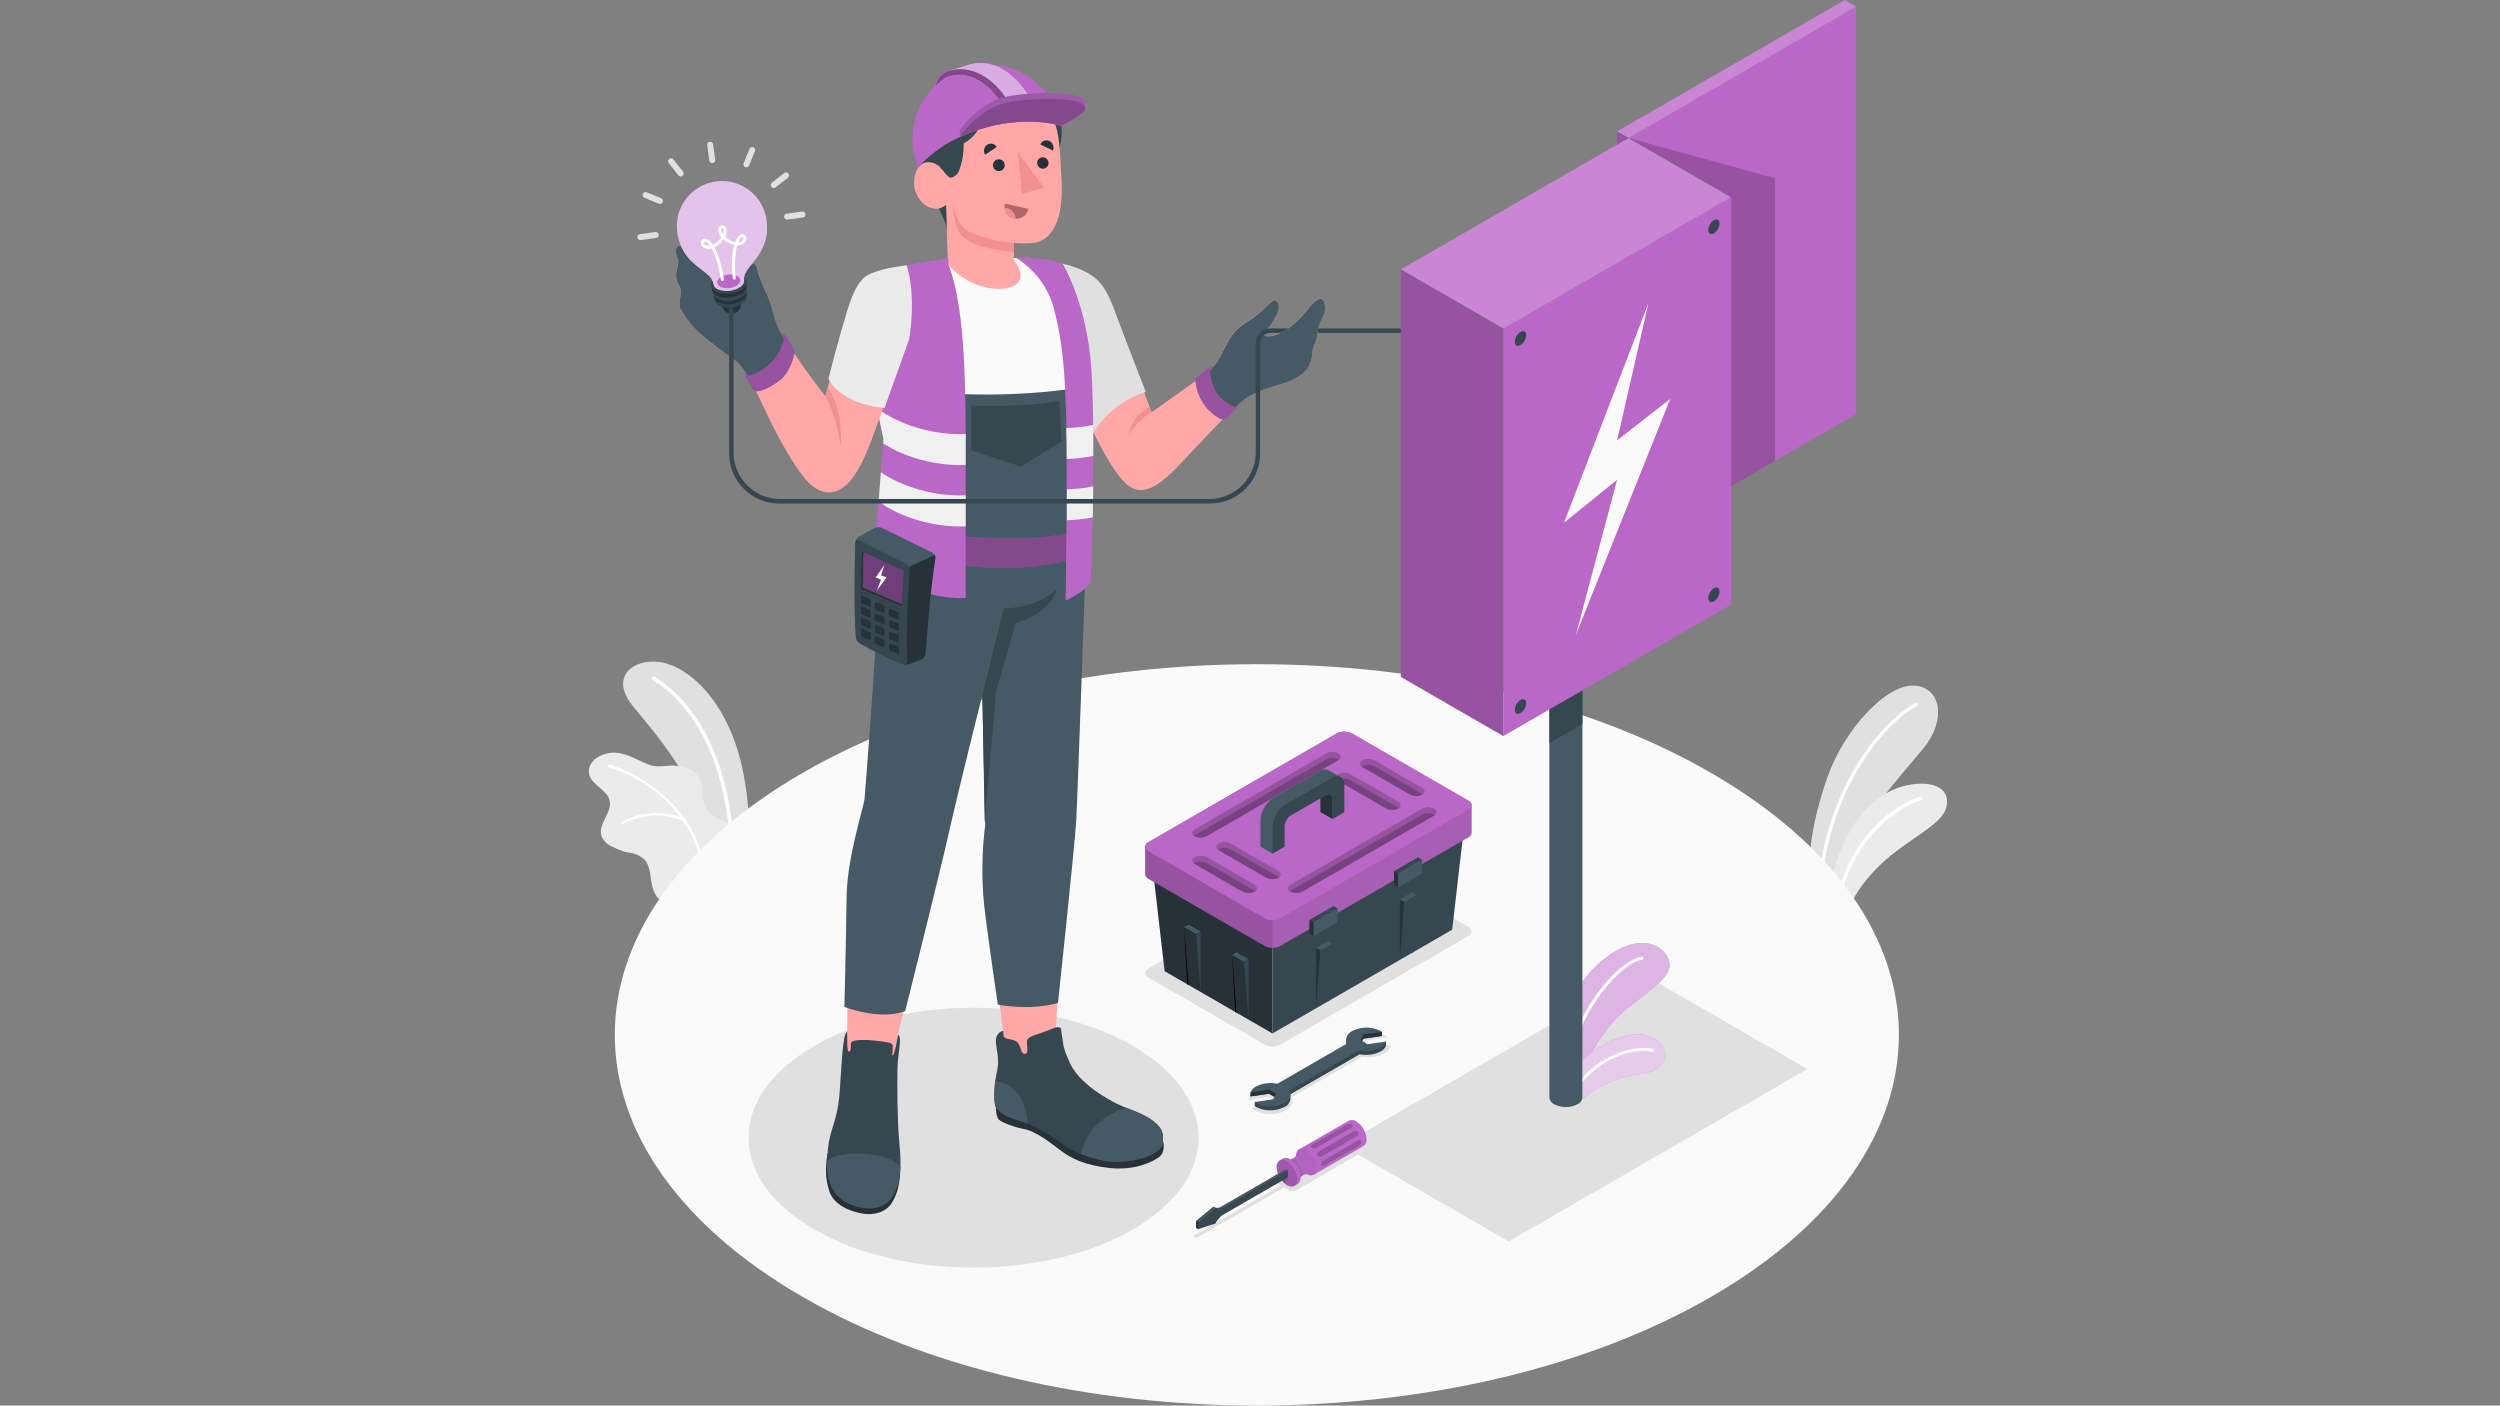 <?xml version="1.0" encoding="utf-8"?>
<!-- Generator: Adobe Illustrator 23.1.0, SVG Export Plug-In . SVG Version: 6.00 Build 0)  -->
<svg version="1.1" id="Layer_1" xmlns="http://www.w3.org/2000/svg" xmlns:xlink="http://www.w3.org/1999/xlink" x="0px" y="0px"
	 viewBox="0 0 1366 768" style="enable-background:new 0 0 1366 768;" xml:space="preserve">
<rect x="0" y="0" width="1366" height="768" fill="#808080" stroke="none"/>
<style type="text/css">
	.st0{fill:#E0E0E0;}
	.st1{fill:#FFFFFF;}
	.st2{fill:#EBEBEB;}
	.st3{fill:#FAFAFA;}
	.st4{fill:#263238;}
	.st5{fill:#37474F;}
	.st6{fill:#BA68C8;}
	.st7{opacity:0.2;enable-background:new    ;}
	.st8{opacity:0.1;enable-background:new    ;}
	.st9{fill:#455A64;}
	.st10{opacity:0.05;enable-background:new    ;}
	.st11{opacity:0.15;enable-background:new    ;}
	.st12{fill:#FFA8A7;}
	.st13{fill:#F28F8F;}
	.st14{fill:#B16668;}
	.st15{opacity:0.45;fill:#FFFFFF;enable-background:new    ;}
	.st16{opacity:0.3;enable-background:new    ;}
	.st17{fill:#F0F0F0;}
	.st18{opacity:0.6;}
	.st19{opacity:0.4;enable-background:new    ;}
	.st20{opacity:0.5;fill:#FFFFFF;enable-background:new    ;}
	.st21{opacity:0.65;fill:#FFFFFF;enable-background:new    ;}
	.st22{opacity:0.2;fill:#FFFFFF;enable-background:new    ;}
</style>
<g id="freepik--Plants--inject-3">
	<g id="freepik--plants--inject-3">
		<path class="st0" d="M409.32,474.91c0,0,2.13-28.08-3.66-54.99c-5.79-26.92-19.84-47.64-37.07-55.73s-37.88,2.93-23,21.36
			s45.73,51.27,45.55,99.28L409.32,474.91z"/>
		<path class="st1" d="M400.47,473.92h0.21c0.56-0.02,1.01-0.48,1-1.05c-1.61-58.8-21.21-88.24-43.84-103.15
			c-0.47-0.31-1.09-0.18-1.4,0.29c-0.31,0.45-0.2,1.08,0.26,1.39c0.01,0,0.01,0.01,0.02,0.01c22.32,14.78,41.33,43.61,42.92,101.54
			C399.64,473.44,399.99,473.84,400.47,473.92z"/>
		<path class="st2" d="M321.75,422.14c0.32,3.22,2.95,5.74,5.46,7.85c2.51,2.11,5.24,4.37,5.92,7.56
			c1.39,6.45-6.27,12.41-4.61,18.79c0.89,2.66,2.84,4.83,5.38,6.01c2.06,1.01,4.18,1.92,6.33,2.71c1.06,0.32,2.14,0.58,3.22,0.77
			c3.23,0.29,6.27,1.63,8.66,3.82c3.51,3.82,3.08,9.67,4.32,14.76c1.52,6.04,5.11,9.67,13.35,12.48l28.21-15.99
			c7.03-7.16,9.51-19.34,3.03-27.74c-3.88-5-11.15-5.63-14.83-10.64c-3.22-4.48-1.39-10.96-3.4-16.12
			c-2.01-5.16-7.38-6.96-12.44-7.85c-5.06-0.89-10.44,1.21-15.38-0.6s-9.53-4.72-14.65-6c-5.04-1.5-10.49-0.58-14.76,2.48
			C323.07,416.21,321.64,419.1,321.75,422.14z"/>
		<path class="st1" d="M374.32,447.52c-0.05-0.11-0.13-0.21-0.23-0.29c-13.25-18.79-34.04-27.72-41.05-29.29
			c-0.38-0.14-0.81,0.06-0.95,0.44c-0.14,0.38,0.06,0.81,0.44,0.95c0.06,0.02,0.12,0.04,0.19,0.04c6.66,1.48,25.95,9.67,38.94,26.98
			c-10.7-3.61-22.43-2.59-32.35,2.8c-0.34,0.22-0.44,0.67-0.23,1.02c0.14,0.2,0.36,0.32,0.6,0.34c0.15,0,0.3-0.04,0.42-0.13
			c10.18-5.5,22.27-6.23,33.04-1.98c7.74,11.08,11.62,24.4,11.04,37.91c-0.02,0.38,0.26,0.72,0.64,0.76l0,0
			c0.4,0.01,0.74-0.31,0.76-0.71C386.21,472.53,382.25,458.88,374.32,447.52z"/>
	</g>
	<g>
		<path class="st0" d="M988.1,493.81c-0.27-20.95,0.11-40.29,10.75-70.05c8.91-25,31.83-50.21,47.31-49.14
			c14.43,1,17.62,18.71,4.64,34.48c-12.97,15.76-41.23,45.92-42.97,67.69l-5.53,24.71L988.1,493.81z"/>
		<path class="st1" d="M994.5,488.53c0.4-0.1,0.69-0.46,0.71-0.87c2.26-48.74,29.48-89.36,52.19-101.85
			c0.45-0.25,0.6-0.81,0.35-1.26s-0.81-0.6-1.26-0.35c-23.08,12.68-50.85,53.96-53.19,103.38c-0.03,0.51,0.36,0.94,0.87,0.97
			c0,0,0,0,0,0L994.5,488.53z"/>
		<path class="st2" d="M1007.62,504.45c0.89-7.35,7.62-20.32,19.97-32.14c13.67-13.06,32.33-21.03,35.46-30.01
			c3.8-10.77-5.72-16.52-21.47-13.15c-18.94,4.05-39.92,25.71-43.52,69.97L1007.62,504.45z"/>
		<path class="st1" d="M1003.38,497.57c0.35-0.08,0.63-0.37,0.69-0.73c7.24-38.68,33.09-55.98,45.76-59.73
			c0.48-0.15,0.76-0.66,0.61-1.14c-0.13-0.48-0.62-0.77-1.1-0.64c-0.01,0-0.03,0.01-0.04,0.01c-13.99,4.14-39.65,21.68-47.05,61.15
			c-0.1,0.5,0.23,0.98,0.73,1.08c0,0,0.01,0,0.01,0C1003.12,497.6,1003.25,497.6,1003.38,497.57z"/>
	</g>
</g>
<g id="freepik--Floor--inject-3">
	<path id="freepik--floor--inject-3" class="st3" d="M438.68,708.68c-137-79.09-137-207.34,0-286.44s359.13-79.09,496.13,0
		s137,207.35,0,286.44S575.68,787.78,438.68,708.68z"/>
</g>
<g id="freepik--Shadows--inject-3">
	<path id="freepik--Shadow--inject-3" class="st0" d="M708.31,650.33l37.51-21.66c0.64-0.22,0.98-0.91,0.77-1.55
		c-0.12-0.36-0.41-0.65-0.77-0.77l-9.19-5.3c-1.27-0.65-2.76-0.65-4.03,0l-37.51,21.66c-0.64,0.22-0.98,0.91-0.77,1.55
		c0.12,0.36,0.41,0.65,0.77,0.77l4.59,2.64l-47.1,27.19c-1.11,0.64-0.64,0.85-0.13,1.16c0.52,0.31,0.9,0.56,2.01,0l47.08-27.17
		l2.71,1.61C705.56,651.07,707.07,651.02,708.31,650.33z"/>
	<path id="freepik--shadow--inject-3" class="st0" d="M694.15,608.76c-2.93,0.06-5.82-0.64-8.4-2.03l-0.76-0.48l-1.39-0.98
		l11.81-1.72l1.06-2.22l-3.22-1.87l-11.28,1.61l0.37-1.06c0.68-1.61,1.9-2.92,3.47-3.71c2.54-1.35,5.38-2.02,8.25-1.97
		c1.27,0,2.54,0.11,3.79,0.35l38.49-22.21c-0.47-0.97-0.58-2.07-0.32-3.11c0.58-1.81,1.87-3.3,3.58-4.13
		c2.55-1.34,5.39-2.02,8.27-1.97c2.93-0.06,5.83,0.64,8.4,2.05c0.26,0.15,0.51,0.31,0.76,0.48l1.39,0.97l-11.81,1.72l-1.06,2.24
		l3.22,1.87l11.28-1.61l-0.37,1.05c-0.68,1.61-1.9,2.93-3.47,3.72c-2.54,1.34-5.38,2.02-8.25,1.97c-1.27,0-2.54-0.12-3.79-0.37
		l-38.49,22.23c0.46,0.96,0.58,2.06,0.32,3.09c-0.57,1.81-1.87,3.3-3.58,4.13C699.87,608.15,697.03,608.82,694.15,608.76z"/>
	<ellipse class="st0" cx="531.96" cy="621.63" rx="122.96" ry="71"/>
	<polygon class="st0" points="733.18,625.7 896.36,531.5 987.52,584.12 824.35,678.33 	"/>
	<path class="st0" d="M691.08,570.81l-63.65-36.75c-2.3-1.32-2.3-3.5,0-4.84l102.93-59.41c2.63-1.34,5.75-1.34,8.38,0l63.65,36.73
		c2.3,1.34,2.3,3.51,0,4.84l-102.93,59.43C696.83,572.14,693.72,572.14,691.08,570.81z"/>
</g>
<g>
	<g id="freepik--tool-box--inject-3">
		<polygon class="st4" points="695.28,564.68 695.28,511.77 629.81,473.96 636.35,530.66 		"/>
		<polygon class="st5" points="695.28,564.68 793.48,507.98 800.02,451.28 695.28,511.77 		"/>
		<path class="st6" d="M625.71,462.62c0.1-1.06,0.76-1.98,1.72-2.42l102.93-59.43c2.63-1.34,5.75-1.34,8.38,0l63.65,36.75
			c0.97,0.43,1.63,1.36,1.72,2.42v15.12c-0.09,1.06-0.75,2-1.72,2.43l-102.93,59.41c-2.63,1.34-5.75,1.34-8.38,0l-63.65-36.75
			c-0.97-0.44-1.62-1.36-1.72-2.42V462.62z"/>
		<path class="st7" d="M627.44,460.21l67.84-39.17v96.88c-1.46,0.03-2.9-0.32-4.19-1.02l-63.65-36.75
			c-0.97-0.44-1.62-1.36-1.72-2.42v-15.13C625.81,461.56,626.47,460.64,627.44,460.21z"/>
		<path class="st8" d="M695.28,421.04l35.09-20.26c2.63-1.34,5.75-1.34,8.38,0l63.65,36.75c0.97,0.43,1.63,1.36,1.72,2.42v15.12
			c-0.09,1.06-0.75,2-1.72,2.43l-102.93,59.41c-1.29,0.69-2.73,1.04-4.19,1.02V421.04z"/>
		<path class="st6" d="M691.08,501.79l-63.65-36.75c-2.3-1.34-2.3-3.5,0-4.84l102.93-59.43c2.63-1.34,5.75-1.34,8.38,0l63.65,36.75
			c2.3,1.34,2.3,3.5,0,4.84l-102.93,59.43C696.83,503.13,693.72,503.13,691.08,501.79z"/>
		<path class="st7" d="M783.66,441.83c1.81,1.05,1.71,2.79-0.23,3.9l-71.58,41.34c-2.11,1.12-4.62,1.16-6.77,0.11
			c-1.81-1.03-1.71-2.79,0.23-3.9l71.58-41.33C779,440.84,781.52,440.79,783.66,441.83z"/>
		<path class="st7" d="M711.86,487.08c-2.11,1.12-4.62,1.16-6.77,0.11l-0.35-0.24c0.18-0.15,0.38-0.29,0.58-0.4l71.58-41.33
			c2.11-1.12,4.62-1.17,6.77-0.13l0.35,0.26c-0.18,0.15-0.38,0.27-0.58,0.39L711.86,487.08z"/>
		<path class="st7" d="M731.28,411.6c1.82,1.03,1.72,2.79-0.21,3.9l-71.59,41.33c-2.1,1.12-4.61,1.17-6.75,0.13
			c-1.81-1.05-1.71-2.79,0.21-3.9l71.59-41.34C726.63,410.59,729.14,410.55,731.28,411.6z"/>
		<path class="st7" d="M659.48,456.82c-2.1,1.12-4.61,1.17-6.75,0.13c-0.13-0.07-0.25-0.16-0.35-0.26c0.18-0.14,0.37-0.27,0.56-0.39
			l71.59-41.33c2.1-1.13,4.61-1.18,6.75-0.13c0.12,0.07,0.24,0.15,0.35,0.24c-0.18,0.15-0.36,0.29-0.56,0.4L659.48,456.82z"/>
		<path class="st7" d="M665.8,460.82c-1.81,1.05-1.71,2.79,0.23,3.9l25.79,14.86c2.1,1.12,4.61,1.17,6.75,0.13
			c1.81-1.05,1.71-2.79-0.21-3.9l-25.79-14.86C670.46,459.83,667.94,459.78,665.8,460.82z"/>
		<path class="st7" d="M691.79,479.5c2.1,1.12,4.61,1.17,6.75,0.13c0.12-0.07,0.24-0.15,0.35-0.24c-0.18-0.15-0.36-0.29-0.56-0.4
			l-25.79-14.86c-2.11-1.12-4.62-1.17-6.77-0.13c-0.12,0.08-0.23,0.16-0.34,0.26c0.17,0.15,0.36,0.28,0.56,0.39L691.79,479.5z"/>
		<path class="st7" d="M652.72,468.3c-1.81,1.03-1.71,2.79,0.21,3.9l25.79,14.86c2.11,1.12,4.62,1.17,6.77,0.13
			c1.81-1.05,1.71-2.8-0.23-3.92l-25.79-14.86C657.37,467.3,654.86,467.25,652.72,468.3z"/>
		<path class="st7" d="M678.71,487.06c2.11,1.12,4.62,1.17,6.77,0.13c0.13-0.08,0.23-0.18,0.34-0.26c-0.18-0.15-0.36-0.29-0.56-0.4
			l-25.79-14.86c-2.1-1.12-4.61-1.16-6.75-0.11c-0.13,0.07-0.25,0.15-0.35,0.24c0.18,0.15,0.36,0.29,0.56,0.4L678.71,487.06z"/>
		<path class="st7" d="M744.37,415.38c-1.81,1.05-1.72,2.79,0.21,3.9l25.79,14.86c2.1,1.12,4.61,1.17,6.75,0.13
			c1.82-1.05,1.72-2.79-0.21-3.9l-25.79-14.86C749.02,414.39,746.51,414.34,744.37,415.38z"/>
		<path class="st7" d="M770.35,434.15c2.11,1.12,4.62,1.17,6.77,0.13c0.12-0.08,0.23-0.16,0.34-0.26c-0.18-0.15-0.36-0.27-0.56-0.39
			l-25.79-14.86c-2.1-1.12-4.61-1.17-6.75-0.13c-0.12,0.07-0.24,0.15-0.35,0.24c0.18,0.15,0.36,0.29,0.56,0.4L770.35,434.15z"/>
		<path class="st7" d="M731.28,422.93c-1.81,1.05-1.71,2.8,0.21,3.92l25.79,14.86c2.11,1.11,4.62,1.16,6.77,0.13
			c1.81-1.05,1.71-2.8-0.23-3.92l-25.79-14.86C735.93,421.95,733.43,421.9,731.28,422.93z"/>
		<path class="st7" d="M757.26,441.7c2.11,1.11,4.62,1.16,6.77,0.13l0.35-0.26c-0.18-0.15-0.38-0.29-0.58-0.4l-25.79-14.86
			c-2.11-1.11-4.62-1.16-6.77-0.13l-0.35,0.26c0.18,0.15,0.37,0.28,0.56,0.4L757.26,441.7z"/>
		<path class="st9" d="M688.73,448.01v14.62l6.54,3.79l6.54-3.79v-11.09c0.13-2.45,1.43-4.7,3.48-6.04l16.12-9.33l3.06-1.76
			c1.92-1.11,3.48-0.21,3.48,2.01v11.09l6.54-3.79V429.1c0.02-0.29,0.02-0.58,0-0.87c-0.01-0.22-0.05-0.44-0.1-0.66
			c-0.05-0.25-0.11-0.5-0.19-0.74c-0.07-0.19-0.14-0.38-0.23-0.56c-0.09-0.18-0.19-0.36-0.31-0.53c-0.11-0.17-0.22-0.32-0.35-0.47
			c-0.12-0.14-0.26-0.27-0.4-0.39l0,0c-0.14-0.11-0.29-0.21-0.45-0.29l-0.21-0.11l-6.3-3.64c-1.6-0.75-3.49-0.57-4.92,0.48
			l-25.32,14.62C691.6,438.61,689,443.1,688.73,448.01z"/>
		<path class="st4" d="M721.45,436.16L721.45,436.16v7.54l6.54,3.79V436.4c0-2.22-1.61-3.13-3.48-2.01L721.45,436.16z"/>
		<path class="st5" d="M695.28,451.78v14.63l6.54-3.79v-11.09c0.13-2.45,1.43-4.7,3.48-6.04l16.12-9.32l0,0l3.06-1.76
			c1.92-1.11,3.48-0.21,3.48,2.01v11.09l6.54-3.77v-14.63c0.02-0.29,0.02-0.58,0-0.87c-0.01-0.22-0.05-0.44-0.1-0.66
			c-0.05-0.25-0.11-0.5-0.19-0.74c-0.07-0.19-0.14-0.38-0.23-0.56c-0.09-0.18-0.19-0.36-0.31-0.53c-0.11-0.17-0.22-0.32-0.35-0.47
			c-0.12-0.14-0.26-0.27-0.4-0.39l0,0c-0.14-0.11-0.29-0.21-0.45-0.29l-0.21-0.11c-1.56-0.58-3.31-0.35-4.67,0.61l-25.32,14.62
			C698.16,442.4,695.56,446.88,695.28,451.78z"/>
		<polygon class="st9" points="728.01,515.54 725.59,514.15 719.03,517.92 721.47,519.33 		"/>
		<polygon class="st4" points="721.47,519.33 719.05,550.97 719.03,517.92 		"/>
		<polygon class="st5" points="728.01,515.54 725.59,547.18 726.38,546.81 		"/>
		<polygon class="st9" points="673.21,521.71 675.63,520.31 682.17,524.08 679.75,525.48 		"/>
		<polygon points="673.21,521.71 675.63,553.34 674.84,552.96 		"/>
		<polygon class="st9" points="647.02,506.58 649.45,505.19 656,508.96 653.56,510.37 		"/>
		<polygon class="st5" points="682.17,557.12 679.75,525.48 682.17,524.08 		"/>
		<polygon class="st5" points="656,508.96 656,542 653.56,510.37 		"/>
		<polygon points="647.02,506.58 649.44,538.22 648.65,537.85 		"/>
		<polygon class="st9" points="773.83,489.09 771.42,487.69 764.87,491.46 767.29,492.86 		"/>
		<polygon class="st4" points="767.29,492.86 764.87,524.5 764.87,491.46 		"/>
		<polygon class="st5" points="773.83,489.09 771.42,520.73 772.22,520.34 		"/>
		<polygon class="st5" points="715.52,510.17 715.54,502.61 728.62,495.05 730.81,496.31 730.8,503.87 717.7,511.43 		"/>
		<polygon class="st9" points="730.81,496.31 730.8,503.87 717.7,511.43 717.73,503.87 		"/>
		<polygon class="st4" points="717.73,503.87 715.54,502.61 715.52,510.17 717.7,511.43 		"/>
		<polygon class="st5" points="761.7,483.53 761.73,475.97 774.82,468.41 777.01,469.67 776.98,477.23 763.89,484.79 		"/>
		<polygon class="st9" points="777.01,469.67 776.98,477.23 763.89,484.79 763.9,477.23 		"/>
		<polygon class="st4" points="763.9,477.23 761.73,475.97 761.7,483.53 763.89,484.79 		"/>
	</g>
</g>
<g id="freepik--Tools--inject-3">
	<g id="freepik--Wrench--inject-3">
		<path class="st5" d="M686.38,595.82c-0.89,0.5-2.55,0.48-3.08,1.08v2.18l10.12-1.47l3.82,2.24l-1.45,3.05l-10.22-0.69v2.18
			c0.22,0.16,0.44,0.31,0.68,0.45c4.9,2.48,10.7,2.48,15.6,0c1.82-0.81,3.05-2.55,3.22-4.53l0,0v-2.18l-0.6,0.1
			c-0.01-0.04-0.01-0.08,0-0.11l38.3-22.11c3.89,0.86,7.97,0.35,11.52-1.45c1.38-0.67,2.47-1.82,3.08-3.22v-2.19l-10.12,3.66
			l-3.82-2.24l1.45-3.05l10.22-1.48v-2.19c0,0-11.94-0.79-16.29,1.61c-1.1,0.58-2.03,1.44-2.69,2.5l-0.58-0.21v2.16l0,0
			c-0.01,0.81,0.22,1.6,0.66,2.27l-38.3,22.11C694,593.44,689.93,593.99,686.38,595.82z"/>
		<polygon class="st5" points="742.77,576.06 742.77,573.89 704.48,596 704.48,598.17 		"/>
		<path class="st9" d="M736.2,570.08l-38.3,22.11c-3.89-0.86-7.96-0.36-11.52,1.43c-1.38,0.67-2.47,1.82-3.08,3.22l10.12-1.47
			l3.82,2.24l-1.45,3.03l-10.22,1.5c0.22,0.16,0.44,0.31,0.68,0.45c4.9,2.48,10.7,2.48,15.6,0c3.22-1.81,4.06-4.45,2.63-6.72
			l38.3-22.11c3.89,0.86,7.96,0.34,11.52-1.45c1.38-0.67,2.47-1.82,3.08-3.22l-10.12,1.48l-3.82-2.24l1.45-3.05l10.22-1.5
			l-0.68-0.44c-4.9-2.48-10.7-2.48-15.6,0C735.71,565.17,734.76,567.81,736.2,570.08z"/>
		<polygon class="st4" points="744.24,568.87 743.44,568.41 744.89,565.36 755.1,563.86 755.1,566.05 744.89,567.53 		"/>
		<polygon class="st4" points="696.44,599.37 697.24,597.67 693.42,595.42 683.3,596.9 683.3,599.09 693.42,597.61 		"/>
	</g>
	<g id="freepik--Screwdriver--inject-3">
		<path class="st6" d="M709.81,627.99l8.06,13.86l27.01-15.59c1.28-0.79,1.98-2.25,1.81-3.74c-0.21-3.99-2.32-7.64-5.67-9.82
			c-1.16-0.85-2.69-1-4-0.39l0,0L709.81,627.99z"/>
		<path class="st6" d="M708.2,630.86L708.2,630.86c-0.11,2.11-3.09,2.56-3.09,2.56l5.66,9.82c0,0,1.89-2.32,3.77-1.4l0,0
			c2.79,1.21,4.96-0.29,4.96-3.63c-0.22-3.98-2.33-7.63-5.67-9.8C710.93,626.72,708.54,627.85,708.2,630.86z"/>
		<path class="st10" d="M708.2,630.86L708.2,630.86c-0.11,2.11-3.09,2.56-3.09,2.56l5.66,9.82c0,0,1.89-2.32,3.77-1.4l0,0
			c2.79,1.21,4.96-0.29,4.96-3.63c-0.22-3.98-2.33-7.63-5.67-9.8C710.93,626.72,708.54,627.85,708.2,630.86z"/>
		<path class="st10" d="M706.45,633c-0.43,0.2-0.89,0.34-1.35,0.42l5.66,9.82c0.31-0.36,0.66-0.67,1.05-0.95
			C711.47,638.56,709.51,635.16,706.45,633z"/>
		<path class="st6" d="M699.19,634.12l0.47,0.82c-0.16,0.57-0.24,1.16-0.24,1.76c0.22,3.99,2.33,7.63,5.67,9.82
			c0.5,0.3,1.04,0.52,1.61,0.66l0.47,0.82l1.89-1.08l0,0c1.16-0.84,1.78-2.25,1.61-3.67c-0.21-3.99-2.31-7.63-5.66-9.82
			c-1.17-0.85-2.7-0.99-4.01-0.39l0,0L699.19,634.12z"/>
		<path class="st6" d="M708.86,644.34c-0.21-3.99-2.31-7.63-5.66-9.82c-3.13-1.81-5.67-0.34-5.67,3.22
			c0.22,3.99,2.33,7.63,5.67,9.82C706.33,649.4,708.86,647.95,708.86,644.34z"/>
		<path class="st11" d="M708.86,644.34c-0.21-3.99-2.31-7.63-5.66-9.82c-3.13-1.81-5.67-0.34-5.67,3.22
			c0.22,3.99,2.33,7.63,5.67,9.82C706.33,649.4,708.86,647.95,708.86,644.34z"/>
		<path class="st11" d="M701,645.8c0.42,0.47,0.89,0.89,1.4,1.26l1.32-3.77l-1.61-1.18L701,645.8z"/>
		<path class="st7" d="M742.02,618.64L742.02,618.64c0.4,0.75,0.14,1.68-0.58,2.13l-19.34,11.14c-0.75,0.41-1.69,0.16-2.14-0.56l0,0
			c-0.4-0.75-0.14-1.68,0.58-2.13l19.34-11.14C740.62,617.67,741.57,617.92,742.02,618.64z"/>
		<path class="st7" d="M738.54,614.5L738.54,614.5c0.45,0.22,0.62,0.77,0.4,1.21c-0.09,0.17-0.23,0.31-0.4,0.4l-19.66,11.28
			c-0.74,0.36-1.63,0.26-2.27-0.26l0,0c-0.45-0.22-0.62-0.77-0.4-1.21c0.09-0.17,0.23-0.31,0.4-0.4l19.65-11.28
			C736.99,613.88,737.89,613.98,738.54,614.5z"/>
		<path class="st7" d="M743.87,623.74L743.87,623.74c-0.02-0.51-0.44-0.91-0.95-0.89c-0.17,0.01-0.33,0.06-0.47,0.15l-19.66,11.28
			c-0.68,0.47-1.04,1.28-0.92,2.1l0,0c0.02,0.51,0.44,0.91,0.95,0.89c0.17-0.01,0.33-0.06,0.47-0.15l19.66-11.28
			C743.63,625.36,743.99,624.55,743.87,623.74z"/>
		<path class="st9" d="M653.51,667.21v3.77l9.44-3.06c0.93-1.76,2.22-3.31,3.77-4.56l35.88-20.71l1.1-3.14l-1.1-0.63l-35.88,20.71
			c-1.2,0.61-2.64,0.53-3.77-0.21L653.51,667.21z"/>
		<path class="st5" d="M654.63,667.85v3.77l9.44-3.06c0.93-1.77,2.21-3.32,3.77-4.56l35.88-20.71v-3.79l-35.88,20.71
			c-1.2,0.62-2.64,0.54-3.77-0.19L654.63,667.85z"/>
		<polygon class="st4" points="654.63,671.62 653.53,670.98 653.53,667.21 654.63,667.85 		"/>
		<polygon class="st9" points="653.53,667.21 654.63,667.85 664.07,660.02 662.98,659.37 		"/>
	</g>
</g>
<g id="freepik--Character--inject-3">
	<g id="freepik--character--inject-3">
		<g id="freepik--Top--inject-3">
			<path class="st5" d="M787.98,181.89h-83.07c-0.67,0-1.21-0.54-1.21-1.21s0.54-1.21,1.21-1.21h83.07c0.67,0,1.21,0.54,1.21,1.21
				S788.65,181.89,787.98,181.89L787.98,181.89z"/>
			<g id="freepik--Arm--inject-3">
				<path class="st12" d="M597.1,235.61c-7.98-15.23-20.86-48.14-20.86-48.14l0.27-44.18c-0.32,0,5.96,1.9,7.88,2.35
					c12.44,4.59,15.88,6.79,21.21,17.73c4.24,8.72,18.52,48.48,23.6,61.94l30.38-21.61c7.66-6.45,9.44-15.63,14.12-21.36
					c4.67-5.72,9.98-7.3,15.26-12.15c5.29-4.85,7.29-8.46,9.32-4.58c2.03,3.88-3.74,11.02-4.74,12.75c-0.69,1.22-2.45,2.13-2.85,3.5
					c-0.66,2.35,2.84,1.98,4.34,1.61c7.41-1.61,14.15-7.87,18.73-13.59c1.79-2.24,8.32-10.94,9.98-3.92
					c1.35,5.72-3.35,9.38-3.69,14.65c-0.16,2.92-0.93,5.77-2.26,8.38c-1.11,2.39-0.6,5.16-1.39,7.66
					c-2.43,7.77-8.61,10.43-15.78,12.89s-14.92,4.16-20.87,8.74c-7.22,5.58-24.68,24.37-35.3,35.67
					c-13.49,14.36-22.39,17.73-30.29,9.27C606.27,254.76,600.12,241.25,597.1,235.61z"/>
				<path class="st9" d="M723.79,166.04c-1.61-7.03-8.19,1.61-9.98,3.92c-4.58,5.72-11.28,11.98-18.73,13.59
					c-1.5,0.32-5,0.69-4.34-1.61c0.4-1.37,2.16-2.27,2.85-3.5c1-1.72,6.77-8.88,4.74-12.75c-2.03-3.87-4.01-0.29-9.32,4.58
					c-5.3,4.87-10.59,6.45-15.26,12.15c-4.67,5.71-6.45,14.92-14.12,21.36l-2.08,1.48c1.26,8.49,6.45,16.81,13.97,20.63
					c3.32-3.22,6.22-5.92,8.27-7.51c5.95-4.58,13.89-6.45,20.87-8.74c6.98-2.29,13.35-5.09,15.78-12.89
					c0.79-2.5,0.27-5.27,1.39-7.66c1.32-2.61,2.09-5.46,2.26-8.38C720.44,175.42,725.14,171.77,723.79,166.04z"/>
				<path class="st6" d="M661.2,202.29c-0.15,2.8,1.42,10.28,4.98,14.26c2.42,2.57,5.35,4.61,8.59,6l1.29-1c0,0,1.22,0.13-2.06,3.43
					c-3.29,3.3-4.06,4.53-5.9,4.26c-1.84-0.27-7.03-3.22-10.54-8.69c-2.56-3.85-4.07-8.29-4.4-12.89c0.1-1.61,2.35-2.77,4.4-4.26
					s4.17-3.95,5.32-2.97L661.2,202.29z"/>
				<path class="st7" d="M661.2,202.29c-0.15,2.8,1.42,10.28,4.98,14.26c2.42,2.57,5.35,4.61,8.59,6l1.29-1c0,0,1.22,0.13-2.06,3.43
					c-3.29,3.3-4.06,4.53-5.9,4.26c-1.84-0.27-7.03-3.22-10.54-8.69c-2.56-3.85-4.07-8.29-4.4-12.89c0.1-1.61,2.35-2.77,4.4-4.26
					s4.17-3.95,5.32-2.97L661.2,202.29z"/>
				<path class="st0" d="M580.44,144.01c8.14,1.89,14.51,4.96,18.37,8.25c5.96,5.16,8.69,13.2,12.75,24.18
					c4.06,10.98,14.51,37.72,14.51,37.72c-12.09,3.85-22.39,11.92-29.01,22.74l-27.66-57.56L580.44,144.01z"/>
				<path class="st13" d="M629.34,225.34c-5.36,2.7-9.71,7.07-12.39,12.44c0,0,0-8.88,11.28-15.52L629.34,225.34z"/>
			</g>
			<g id="freepik--Chest--inject-3">
				<path class="st3" d="M486.89,148.65c0,0-9.46,8.32-11.88,17.31c-1.18,4.42-2.27,8.06,1.47,32.62
					c3.56,23.42,6.09,23.42,7.91,41.28l-2.61,44.69c14.01,16.41,79.41,24.76,112.13,2.66c0,0,1.42-67.86-0.89-95.8
					c-1.61-19-9.59-38.49-12.59-47.4c-8.9-1.61-17.46-2.58-17.46-2.58l-32.72-1.9L486.89,148.65z"/>
			</g>
			<g id="freepik--Head--inject-3">
				<path class="st5" d="M578.39,81.67c4.29-9.86,0.08-22.95-5.06-29.09c-7.43-8.88-18.99-12.72-36.43-11.64
					c-13.25,0.82-26.29,6.33-28.77,19.94c-10.64,3.22-9.43,20.66-6.79,28.38c5.38,15.67,15.96,29.29,16.12,37.3L578.39,81.67z"/>
				<path class="st12" d="M578.37,118.5c-2.1,7.56-6.45,13.1-13.46,14.2c-3.67,0.35-7.37,0.35-11.04,0l0.27,9.67
					c14.51,18.36-19.44,22.08-36.2,1.97l-1-32.51c0,0-4.27,4.84-11.28,0.26c-5.88-4.34-7.9-12.21-4.84-18.84
					c3.5-7.37,10.49-4.32,12.65-2.08c2.16,2.24,4.66,6.45,6.45,5.87c2.1-0.65,3.73-2.32,4.34-4.43c1.63-4.59,2.4-9.43,2.27-14.3
					c2.07-1.06,3.93-2.49,5.48-4.22c2.83-2.98,4.54-6.85,4.84-10.94c15.1-4.72,32.48-2.5,38.68,2.37
					c3.61,6.37,3.76,21.16,4.35,29.69C580.55,104.46,580.13,112.18,578.37,118.5z"/>
				<path class="st13" d="M553.88,132.74c-7.74-0.44-23.29-4.05-27.4-8.35c-4.11-4.3-5.9-13.15-5.9-13.15s0.61,11.15,3.82,16.12
					c3.21,4.96,11.28,7.08,16.12,8.3c4.45,0.92,8.94,1.6,13.46,2.03L553.88,132.74z"/>
				<path class="st4" d="M548.98,90.26c0,1.74-1.37,3.16-3.11,3.22c-1.78,0.06-3.27-1.33-3.33-3.11c-0.06-1.78,1.33-3.27,3.11-3.33
					c1.78-0.06,3.27,1.33,3.33,3.11C548.97,90.18,548.98,90.22,548.98,90.26z"/>
				<path class="st4" d="M544.61,80.27l-6.33,4.27c-1.16-1.81-0.68-4.21,1.08-5.45c1.71-1.14,4.02-0.68,5.16,1.03
					C544.55,80.17,544.58,80.22,544.61,80.27z"/>
				<path class="st4" d="M575.34,82.26l-6.95-3.32c0.78-1.88,2.95-2.77,4.83-1.99c0.06,0.03,0.12,0.05,0.18,0.08
					C575.33,78,576.18,80.29,575.34,82.26z"/>
				<path class="st4" d="M572.93,89.15c-0.05,1.73-1.5,3.08-3.22,3.03c-1.73-0.05-3.08-1.5-3.03-3.22c0.05-1.69,1.44-3.03,3.12-3.03
					C571.54,85.98,572.93,87.4,572.93,89.15z"/>
				<polygon class="st13" points="556.16,83.54 558.42,106.01 570.49,102.36 				"/>
				<path class="st14" d="M548.96,111.24l12.89,2.87c-0.57,3.51-3.89,5.9-7.4,5.33c-0.12-0.02-0.25-0.04-0.37-0.07
					C550.48,118.46,548.23,114.89,548.96,111.24z"/>
				<path class="st13" d="M554.13,119.37c0.27,0.05,0.54,0.08,0.81,0.1c-0.07-3.27-2.74-5.88-6.01-5.87
					C549.3,116.41,551.37,118.71,554.13,119.37z"/>
			</g>
			<g id="freepik--Helmet--inject-3">
				<path class="st6" d="M498.79,80.27c0.4,3.94,1.37,7.8,2.87,11.46c0.85-1.08,1.84-2.14,2.84-3.22
					c5.83-5.72,12.63-10.36,20.08-13.72l0,0c17.23-8.06,38.33-10.77,55.22-6.08c-0.62-3.35-1.68-6.6-3.14-9.67
					c-9.44-20.53-33.73-29.52-54.25-20.08C506.5,46.26,497.01,62.86,498.79,80.27z"/>
				<path class="st6" d="M516.51,39.55c2.05-1,12.35-4.08,13.18-4.34c5.33-1.61,13.93-1.52,22.74,5.74
					c6.88,5.75,11.72,13.57,13.8,22.29l-10.96,3.43l-3.5,0.34c-1.29-8.06-11.91-25.42-26.84-26.06c-0.7-0.05-1.4-0.05-2.1,0
					c-1.98,0.1-3.93,0.5-5.79,1.18c-2.03,1.42-3.96,2.97-5.79,4.64C511.65,43.62,513.63,40.89,516.51,39.55z"/>
				<path class="st15" d="M516.51,39.55c2.05-1,12.35-4.08,13.18-4.34c5.33-1.61,13.93-1.52,22.74,5.74
					c6.88,5.75,11.72,13.57,13.8,22.29l-10.96,3.43l-3.5,0.34c-1.29-8.06-11.91-25.42-26.84-26.06c-0.7-0.05-1.4-0.05-2.1,0
					c-1.98,0.1-3.93,0.5-5.79,1.18c-2.03,1.42-3.96,2.97-5.79,4.64C511.65,43.62,513.63,40.89,516.51,39.55z"/>
				<path class="st6" d="M551.81,67.03c-1.61-9.38-15.83-31.57-34.72-24.89c-2.03,1.42-3.97,2.97-5.8,4.64
					c0.37-3.15,2.35-5.89,5.22-7.24c4.92-2.37,14.78-3.53,24.98,4.84c6.88,5.74,11.71,13.56,13.78,22.27L551.81,67.03z"/>
				<path class="st16" d="M551.81,67.03c-1.61-9.38-15.83-31.57-34.72-24.89c-2.03,1.42-3.97,2.97-5.8,4.64
					c0.37-3.15,2.35-5.89,5.22-7.24c4.92-2.37,14.78-3.53,24.98,4.84c6.88,5.74,11.71,13.56,13.78,22.27L551.81,67.03z"/>
				<path class="st6" d="M524.27,71.56c0.79-0.69,4.61-8.91,18.21-16.12c8.4-4.48,25.61-4.71,33.33-4.58
					c13.52,0.23,16.75,3.09,16.92,5.09c0,0.47,0.23,2.66,0.29,3.14c0.06,0.45-0.04,0.91-0.29,1.29c-2.01,3.06-12.89,8.38-12.89,8.38
					c-16.89-4.69-37.99-1.98-55.22,6.08L524.27,71.56z"/>
				<path class="st11" d="M524.27,71.56c0.79-0.69,4.61-8.91,18.21-16.12c8.4-4.48,25.61-4.71,33.33-4.58
					c13.52,0.23,16.75,3.09,16.92,5.09c0,0.47,0.23,2.66,0.29,3.14c0.06,0.45-0.04,0.91-0.29,1.29c-2.01,3.06-12.89,8.38-12.89,8.38
					c-16.89-4.69-37.99-1.98-55.22,6.08L524.27,71.56z"/>
				<path class="st6" d="M524.57,74.79c17.23-8.06,38.33-10.77,55.22-6.08c0,0,10.93-5.32,12.89-8.38c1.1-1.69,0.11-6.03-16.6-6.3
					c-7.74-0.13-24.95,0.1-33.35,4.58C529.18,65.94,525.36,74.09,524.57,74.79z"/>
				<path class="st16" d="M524.57,74.79c17.23-8.06,38.33-10.77,55.22-6.08c0,0,10.93-5.32,12.89-8.38c1.1-1.69,0.11-6.03-16.6-6.3
					c-7.74-0.13-24.95,0.1-33.35,4.58C529.18,65.94,525.36,74.09,524.57,74.79z"/>
			</g>
		</g>
		<g id="freepik--Bottom--inject-3">
			<path class="st12" d="M576.62,568.71c0.52-8.56,5.11-94.77,5.11-94.77l-41.91,29.54c7.3,49.29,8.91,64.15,9.22,72.37l0,0
				c-0.17,0.69-0.24,1.4-0.19,2.11c0.23,9.77,11.93,14.86,21.1,21.24c7.82,5.63,16.1,10.59,24.76,14.83
				c6.62,3.05,19.97,3.14,21.55-0.9c-11.15-7.83-24.06-16.38-32.99-25.37C579.05,583.46,575.99,578.96,576.62,568.71z"/>
			<path class="st4" d="M635.27,623.38c0.56,0,1.53,5.88-1.5,8.45c-3.48,2.95-13.78,7.87-27.53,6.37
				c-13.75-1.5-21.26-5.42-26.84-9.67c-5.58-4.26-13.39-10.35-19.63-11.56c-5.79-1.13-12.09-3.53-13.97-5.19
				c-1.89-1.66-1.76-9.22-1.76-9.22L635.27,623.38z"/>
			<path class="st5" d="M592.4,591c-0.9-0.84-1.77-1.61-2.63-2.55c-2.88-3.14-5.11-6.81-6.56-10.81c-0.89-1.91-1.58-3.91-2.06-5.96
				c-0.44-2.37-0.71-4.84-1.11-7.14c-0.15-0.89,0-2.84-1.1-3.22c-1.28-0.14-2.57,0.1-3.71,0.69c-2.79,1.19-5.71,2.11-8.57,3.13
				c-1.61,0.56-4.92,1.43-5.4,3.22c-0.48,1.79,0.32,4.01,0,5.95c-0.15,0.76-0.47,1.61-1.35,1.52c-1.61,0-2.01-2.32-2.43-3.45
				c-0.9-2.37-1.61-3.48-4.17-4.17c-1.34-0.37-3.95-0.55-4.84-1.74l-0.34-3.22c-1.49,0.3-2.74,1.28-3.4,2.64
				c-1.11,2.3-0.37,5.51,0,7.96c0.45,2.43,0.66,4.91,0.61,7.38c-0.19,2.12-0.53,4.22-1.02,6.29c-0.68,3.61-1.02,7.28-1.02,10.96
				c-0.03,1.71,0.1,3.41,0.39,5.09c0.25,1.39,1.03,2.64,2.16,3.48c1.73,1.52,3.72,2.71,5.88,3.51c2.95,1.18,6,2.08,8.99,3.13
				c6.17,2.13,13.36,6.61,19.68,11.4c6.32,4.79,20.16,9.82,29.11,9.82c13.67,0,23.21-4.51,25.79-9.22c0.24-3.22,0.44-6.45-1.03-8.74
				c-4.84-7.38-15.42-9.77-23.95-13.83c-3.71-1.87-7.3-3.98-10.73-6.32C597.03,595.06,594.63,593.13,592.4,591z"/>
			<path class="st9" d="M615.61,605.33c-16.75,4.74-22.56,16.04-25.03,25.18c6.01,2.56,12.42,4.05,18.94,4.38
				c13.67,0,23.21-4.51,25.79-9.22c0.24-3.22,0.44-6.45-1.03-8.74C630.48,610.97,622.89,608.26,615.61,605.33z"/>
			<path class="st9" d="M560.68,613.62l0.71,0.27c-0.66-12.89-5.98-21.44-17.63-23.16c-0.34,2.54-0.5,5.11-0.5,7.67
				c-0.03,1.71,0.1,3.41,0.39,5.09c0.25,1.39,1.03,2.64,2.16,3.48c1.73,1.52,3.72,2.71,5.88,3.51
				C554.63,611.66,557.68,612.57,560.68,613.62z"/>
			<path class="st12" d="M507.57,499.32l-43.68-9.49c-1.14,27.03-0.45,63.6-1.37,88.97c-0.18,4.84-2.64,37.07-1.27,46.97
				c2.06,14.91,22.03,13.94,23.68,5.17c1.64-8.77,3.09-46.26,3.43-50.14c0.92-16.25,10.2-43.52,16.7-72.53
				C505.38,506.93,507.26,500.71,507.57,499.32z"/>
			<path class="st4" d="M491.98,637.52c-0.16,8.69-1.43,14.51-4.69,19.7s-9.75,7.06-16.47,5.82s-15.44-4.84-17.73-12.31
				c-2.29-7.48-2.1-12.54-0.95-20.63L491.98,637.52z"/>
			<path class="st5" d="M462.88,563.86c-2.72,0.29-3.22,23.87-4.32,35.57c-1.13,12.54-5.11,17.86-6.16,28.16
				c-1.19,11.77-0.26,16.96,4.71,23.85c4.96,6.9,21.74,13.23,29.38,2.8c6.22-8.51,6.08-17.73,4.95-29.33
				c-1.18-12.04-1.22-31.35-1.08-40.54c0.13-8.77,2.79-18.04,0.35-18.92c-0.52,2.35-0.84,4.37-1.11,5.63
				c-0.6,2.77-1.26,6.12-2.1,5.5c0,0,0.24-2.47,0.27-3.59s0.27-1.87-0.48-2.59s-4.05-1.18-5.17-1.32c-2.72-0.39-5.45-0.69-8.2-0.82
				c-1.37,0-2.76,0-4.13,0c-1.17,0.03-2.33,0.22-3.45,0.56c-0.64,0.2-1.16,0.65-1.43,1.26c-0.09,0.44-0.09,0.9,0,1.34
				c0.04,0.81-0.04,1.62-0.23,2.4c-0.1,0.35-0.34,0.79-0.74,0.73c-0.4-0.06-0.64-0.29-0.76-1.08c-0.19-1.6-0.28-3.22-0.26-4.84
				c0-0.76,0-1.81,0-2.56C462.92,565.29,462.86,564.6,462.88,563.86z"/>
			<path class="st9" d="M451.95,634.39c-0.15,7.29,0.56,12.23,4.45,17.63c4.96,6.9,23.06,13.2,30.62,2.77
				c3.8-5.19,4.61-11.19,4.84-17.28C486.76,629.89,459.31,627.46,451.95,634.39z"/>
			<path class="st9" d="M595.68,210.64c0,0-33.15,7.46-82.86,4.05c0,32.85,3.47,70.53-12.27,70.32l-18.78-0.45
				c-1.05,49.19-9.36,151.75-9.36,151.75c-0.74,6.04-9.49,31.74-9.82,53.59c-0.5,34.28-1.22,60.26-1.22,60.26s19.15,7.58,33.22,2.32
				c0,0,18.29-72.87,23.44-95.61c6.11-27.09,18.73-77.16,18.73-77.16l1.53,71.29c-1.79,14.37-1.98,28.88-0.58,43.29
				c1.61,14.51,7.49,54.65,7.49,54.65s17.62,3.55,32.9-0.98c0,0,9.2-86.34,9.96-99.64c0.82-14.51,5.4-147.75,5.82-160.18l0,0
				C598.07,225.5,595.68,210.64,595.68,210.64z"/>
			<path class="st9" d="M512.82,214.69c-2.32-29.75-2.26-54.2-13.41-68.66l14.25-3c0,0,12.33,27.3,12.33,72.67L512.82,214.69z"/>
			<path class="st9" d="M582.6,213.91c0-32.41-7.14-60.2-18.45-72.34l16.29,2.43c0,0,15.25,24.53,15.25,69.9H582.6z"/>
			<path class="st5" d="M530.73,221.49c0,0,26.19,1.61,48.19-2.56l1,22.29l-21.95,13.76l-27.24-8.9V221.49z"/>
			<path class="st6" d="M488.55,286.18c12.62,5.24,43.26,8.38,67.86,8.06c24.6-0.32,37.47-6.11,37.47-6.11l-0.4,14.99
				c0,0-43.65,18.31-106.8-3.22L488.55,286.18z"/>
			<path class="st16" d="M488.55,286.18c12.62,5.24,43.26,8.38,67.86,8.06c24.6-0.32,37.47-6.11,37.47-6.11l-0.4,14.99
				c0,0-43.65,18.31-106.8-3.22L488.55,286.18z"/>
			<path class="st5" d="M536.76,379.72l11.7-47.29c0,0,17.54,0.23,29.01-10.49c0,0-1.61,12.07-22.45,18.52l-10.83,37.57l-6.14,71.64
				L536.76,379.72z"/>
			<path class="st6" d="M518.13,141.01l0.1,3.22c2.52,7.15,4.35,14.53,5.46,22.03c3.38,20.42,3.96,47.19,3.96,77.36v83.13
				c0,0-37.8,2.42-49.8-26.43l4.84-60.47c0,0-6.93-31.27-8.82-49.14c-1.89-17.87-5.25-30.4,11.46-44.07L518.13,141.01z"/>
			<path class="st17" d="M479.2,222.96c1.89,9.57,3.51,16.91,3.51,16.91l-0.18,2.37c11.69,7.64,29.01,12.54,45.13,11.8v-16.89
				C510.07,237.94,490.73,231.95,479.2,222.96z"/>
			<path class="st17" d="M527.64,287.59v-16.96c-16.57,0.76-34.64-4.51-46.32-12.62l-1.22,16
				C491.69,282.67,510.47,288.36,527.64,287.59z"/>
			<path class="st6" d="M554.75,140.63c10.57,6.37,18.22,16.64,21.29,28.59c5.09,20.02,5.85,35.81,6.56,61.52
				s-0.34,97.43-0.34,97.43s11.28-4.95,13.76-10.32c0,0,3.22-91.08-0.34-123.36s-15.25-50.48-15.25-50.48
				S572.09,140.59,554.75,140.63z"/>
			<path class="st17" d="M582.87,250.79c4.88-0.14,9.73-0.72,14.51-1.74c0-5.64,0-11.28,0-16.88c-4.86,1.02-9.81,1.59-14.78,1.71
				C582.77,238.75,582.84,244.54,582.87,250.79z"/>
			<path class="st17" d="M597.1,282.69c0.1-5.19,0.21-10.93,0.27-16.96c-4.74,0.97-9.57,1.51-14.41,1.61c0,5.72,0,11.44,0,16.91
				C587.72,284.14,592.44,283.61,597.1,282.69z"/>
		</g>
		<g id="freepik--hand-with-bulb--inject-3">
			<path class="st12" d="M493.77,146.99c-9.67,0-20.95-0.42-27.29,13.54c-2.06,4.55-8.43,31.27-15.51,55.91
				c-12.67-16.12-23.48-32.64-24.89-35.57c-3.76-7.85-3.8-13.15-7.64-21.26c-2.21-4.44-3.92-9.11-5.09-13.93
				c-0.92-3.22-3.79-0.85-4.84,0.6c-1.68,2.45-2.6,5.33-2.66,8.3c0,2.1,0,4.24-0.16,6.3c-0.16,2.06-0.85,1.98-2.53,1.05
				c-3.45-1.93-6.45-5.27-9.25-7.95c-2.8-2.68-6.64-5.19-9.67-8.06s-4.56-5.79-7.03-8.69c-1.85-2.18-5.01-5-7.45-1.89
				c-1.45,1.89-0.11,4.08,0.53,5.96c0.74,2.14,0,3.72-0.4,5.83c-0.71,2.29-0.64,4.76,0.19,7.01c1.16,2.27,2.19,3.67,1.89,6.35
				c-0.24,2.21-1.03,4.32-0.71,6.59c0.26,1.87,1.61,3.22,2.55,4.84c1.65,2.86,3.7,5.48,6.08,7.77c2.8,2.84,5.84,5.44,9.07,7.78
				c7.75,6.03,10.64,7.91,13.23,9.93c3.88,3,7.9,10.69,10.15,14.92c4.4,8.32,13.89,31.49,26.56,48.08
				c7.33,9.56,17.31,12.6,26.11,1.81c4.61-5.67,8.53-14.67,11.07-21.47c9.78-26.06,16.86-47.5,16.86-47.5
				S500.86,168.91,493.77,146.99z"/>
			<path class="st9" d="M430.78,188.43c-2.51-3.8-4.19-6.56-4.69-7.59c-3.76-7.85-3.8-13.15-7.64-21.26
				c-2.21-4.43-3.92-9.09-5.09-13.89c-0.92-3.22-3.79-0.85-4.84,0.6c-1.68,2.45-2.6,5.33-2.66,8.3c0,2.1,0,4.24-0.16,6.3
				c-0.16,2.06-0.85,1.98-2.53,1.05c-3.45-1.93-6.45-5.27-9.25-7.95c-2.8-2.68-6.64-5.19-9.67-8.06s-4.56-5.79-7.03-8.69
				c-1.85-2.18-5.01-5-7.45-1.89c-1.45,1.89-0.11,4.08,0.53,5.96c0.74,2.14,0,3.72-0.4,5.83c-0.71,2.29-0.64,4.76,0.19,7.01
				c1.16,2.27,2.19,3.67,1.89,6.35c-0.24,2.21-1.03,4.32-0.71,6.59c0.26,1.87,1.61,3.22,2.55,4.84c1.65,2.86,3.7,5.48,6.08,7.77
				c2.8,2.84,5.84,5.44,9.07,7.78c7.75,6.03,10.64,7.91,13.23,9.93c3.69,2.85,7.49,9.93,9.8,14.25
				C419.71,206.74,426.69,197.26,430.78,188.43z"/>
			<path class="st6" d="M428.33,184.68l-1.21-1.81c0,0,0.48-2.11,2.45,0.9c1.77,2.51,3.3,5.18,4.56,7.98
				c0.24,1.14-1.71,11.01-7.83,15.91c-6.12,4.9-11.51,6.37-13.22,6.16c-1.71-0.21-2.19-1.76-3.22-3.8s-3.42-4.56-2.69-6.45
				l1.39,1.95c5.5-1.41,10.43-4.48,14.12-8.8C428.11,189.8,428.33,184.68,428.33,184.68z"/>
			<path class="st7" d="M428.33,184.68l-1.21-1.81c0,0,0.48-2.11,2.45,0.9c1.77,2.51,3.3,5.18,4.56,7.98
				c0.24,1.14-1.71,11.01-7.83,15.91c-6.12,4.9-11.51,6.37-13.22,6.16c-1.71-0.21-2.19-1.76-3.22-3.8s-3.42-4.56-2.69-6.45
				l1.39,1.95c5.5-1.41,10.43-4.48,14.12-8.8C428.11,189.8,428.33,184.68,428.33,184.68z"/>
			<path class="st13" d="M450.98,216.44c4.64,8.77,7.44,18.4,8.24,28.29c1.61-14.68-2.85-28.11-6.98-32.64L450.98,216.44z"/>
			<path class="st2" d="M495.37,144.91c-9.22,1.45-11.19,1.61-17.07,3.64c-5.88,2.03-10.11,4.05-15.54,21.76
				c-5.22,17.08-10.09,36.52-10.09,36.52s5.16,13.51,30.62,16.12l13.49-37.62C496.79,185.34,500.95,162.64,495.37,144.91z"/>
			<g id="freepik--Light--inject-3">
				<path class="st4" d="M404.77,165.66c0.34,2.83-1.67,5.4-4.5,5.74c-2.83,0.34-5.4-1.67-5.74-4.5c-0.34-2.82,1.66-5.39,4.49-5.74
					c2.82-0.36,5.39,1.64,5.75,4.45C404.77,165.63,404.77,165.64,404.77,165.66z"/>
				<path class="st5" d="M699.8,181.89h-5.71c-3.06,0-5.54,2.48-5.54,5.54l0,0v60.31c0,15.13-12.27,27.4-27.4,27.4H425.79
					c-15.13,0-27.4-12.27-27.4-27.4v-78.53c0-0.67,0.54-1.21,1.21-1.21c0.67,0,1.21,0.54,1.21,1.21v77.96
					c0,14.07,11.41,25.48,25.48,25.48c0.01,0,0.01,0,0.02,0h234.33c14.07,0.01,25.49-11.39,25.5-25.47c0-0.01,0-0.01,0-0.02v-59.75
					c0-4.4,3.56-7.96,7.96-7.96l0,0h9.82C702.61,180.39,701.24,181.2,699.8,181.89z"/>
				<path class="st5" d="M393.54,167.37c-3.63-1.61-4.01-4.72-0.85-7.09c3.62-2.44,8.19-3,12.3-1.5c3.63,1.61,4.01,4.72,0.85,7.09
					C402.21,168.3,397.64,168.86,393.54,167.37z"/>
				<path class="st4" d="M393.12,165.54c-3.74-1.61-4.14-4.84-0.89-7.32c3.73-2.53,8.44-3.13,12.68-1.61
					c3.74,1.61,4.14,4.84,0.89,7.32C402.07,166.46,397.36,167.06,393.12,165.54z"/>
				<path class="st5" d="M392.7,163.66c-3.87-1.61-4.27-5.03-0.92-7.54c3.85-2.6,8.71-3.2,13.07-1.61c3.85,1.61,4.27,5.03,0.92,7.54
					C401.92,164.65,397.06,165.24,392.7,163.66z"/>
				<path class="st4" d="M392.26,161.71c-3.98-1.61-4.42-5.17-0.95-7.77c3.97-2.65,8.97-3.25,13.46-1.61
					c3.98,1.61,4.42,5.17,0.95,7.78C401.75,162.76,396.75,163.35,392.26,161.71z"/>
				<path class="st5" d="M391.88,159.66c-4.06-1.72-4.5-5.27-0.97-7.93c4.06-2.7,9.16-3.3,13.73-1.61c4.06,1.72,4.5,5.29,0.97,7.93
					C401.55,160.75,396.45,161.35,391.88,159.66z"/>
				<path class="st6" d="M391.46,99.11c-13.49,1.64-23.09,13.91-21.45,27.4c2.37,19.34,18.76,20.66,19.71,28.48
					c0.31,1.52,1.41,2.75,2.89,3.22c3.98,1.44,8.41,0.9,11.93-1.45c1.32-0.8,2.1-2.25,2.05-3.79l0,0
					c-0.95-7.82,14.65-12.99,12.3-32.38c-1.63-13.49-13.89-23.12-27.38-21.49C391.48,99.1,391.47,99.11,391.46,99.11z"/>
				<g class="st18">
					<path class="st1" d="M391.46,99.11c-13.49,1.64-23.09,13.91-21.45,27.4c2.37,19.34,18.76,20.66,19.71,28.48
						c0.31,1.52,1.41,2.75,2.89,3.22c3.98,1.44,8.41,0.9,11.93-1.45c1.32-0.8,2.1-2.25,2.05-3.79l0,0
						c-0.95-7.82,14.65-12.99,12.3-32.38c-1.63-13.49-13.89-23.12-27.38-21.49C391.48,99.1,391.47,99.11,391.46,99.11z"/>
				</g>
				<path class="st6" d="M394.02,156.89c-2.64-1.13-2.93-3.45-0.63-5.17c2.64-1.77,5.97-2.18,8.96-1.1
					c2.64,1.13,2.93,3.45,0.63,5.17C400.34,157.57,397.01,157.98,394.02,156.89z"/>
				<path class="st1" d="M401.31,152.75c-0.45,0.06-0.86-0.26-0.92-0.71c-0.57-4.71-0.57-9.46,0-14.17c0.16-1.36,0.41-2.7,0.74-4.03
					c-0.78-0.18-1.54-0.44-2.27-0.77c-1.3-0.6-2.5-1.38-3.56-2.34c-0.8,1.18-1.78,2.23-2.89,3.13c-0.62,0.5-1.29,0.93-2,1.29
					c0.65,1.21,1.21,2.46,1.69,3.74c1.68,4.43,2.83,9.05,3.42,13.75c0.04,0.46-0.29,0.86-0.74,0.92c-0.46,0.04-0.87-0.3-0.92-0.76
					c-0.58-4.56-1.69-9.03-3.32-13.33c-0.47-1.28-1.04-2.52-1.69-3.71c-1.64,0.55-3.45,0.25-4.84-0.79
					c-1.05-0.79-1.38-2.22-0.77-3.38c0.42-0.8,1.28-1.27,2.18-1.18c1.34,0.11,2.79,1.29,4.14,3.35c0.65-0.31,1.25-0.7,1.81-1.16
					c1.08-0.85,2.02-1.87,2.77-3.03c-1.18-1.2-1.81-2.83-1.77-4.51c0.21-1.27,1.42-2.13,2.69-1.92c0.78,0.13,1.44,0.65,1.76,1.37
					c0.47,1.63,0.24,3.38-0.63,4.84c1,0.95,2.16,1.72,3.42,2.29c0.65,0.3,1.33,0.54,2.03,0.69c0.82-2.32,1.93-3.82,3.22-4.24
					c0.85-0.27,1.78-0.01,2.37,0.66c0.85,1,0.85,2.47,0,3.47c-1.08,1.33-2.74,2.05-4.45,1.92c-0.36,1.32-0.62,2.67-0.77,4.03
					c-0.52,4.56-0.52,9.16,0,13.72c0.07,0.46-0.25,0.88-0.71,0.95c0,0,0,0,0,0L401.31,152.75z M385.17,132.02
					c-0.13,0-0.29,0.1-0.44,0.37c-0.34,0.6,0.21,1.13,0.39,1.29c0.8,0.57,1.81,0.77,2.77,0.55c-1.08-1.52-2.03-2.18-2.59-2.21
					H385.17z M403.37,132.34c0.99,0.01,1.93-0.44,2.55-1.21c0.13-0.18,0.55-0.84,0.08-1.34c-0.14-0.21-0.4-0.3-0.64-0.23
					c-0.53,0.19-1.29,1.06-1.98,2.79V132.34z M394.58,124.73c-0.42,0-0.53,0.24-0.58,0.52c0,0.97,0.34,1.9,0.97,2.64
					c0.43-0.87,0.54-1.86,0.31-2.8c-0.1-0.28-0.41-0.43-0.69-0.34V124.73z"/>
			</g>
			<path class="st0" d="M407.22,91.31c-0.83-0.32-1.24-1.26-0.92-2.09c0.01-0.01,0.01-0.03,0.02-0.04l3.22-7.87
				c0.34-0.82,1.28-1.2,2.1-0.87l0,0c0.83,0.33,1.24,1.26,0.91,2.09c0,0.01-0.01,0.01-0.01,0.02l-3.22,7.88
				c-0.32,0.83-1.26,1.24-2.09,0.92c-0.01-0.01-0.03-0.01-0.04-0.02L407.22,91.31z"/>
			<path class="st0" d="M388.59,88.99c-0.54-0.21-0.92-0.7-1-1.27l-1.18-8.41c-0.12-0.89,0.5-1.71,1.39-1.84
				c0.89-0.12,1.71,0.5,1.84,1.39l1.16,8.41c0.13,0.88-0.47,1.7-1.35,1.83c-0.01,0-0.02,0-0.03,0
				C389.13,89.13,388.85,89.09,388.59,88.99z"/>
			<path class="st0" d="M371.29,96.3c-0.26-0.11-0.49-0.28-0.66-0.5l-5.22-6.7c-0.55-0.71-0.42-1.74,0.29-2.29
				c0.71-0.55,1.74-0.42,2.29,0.29l0,0l5.22,6.69c0.55,0.7,0.44,1.71-0.26,2.26c-0.01,0.01-0.02,0.02-0.03,0.02
				C372.46,96.44,371.84,96.53,371.29,96.3z"/>
			<path class="st0" d="M352.11,108.08c-0.83-0.34-1.23-1.3-0.89-2.13c0.34-0.83,1.3-1.23,2.13-0.89l7.87,3.22l0,0
				c0.83,0.34,1.23,1.29,0.89,2.12c-0.34,0.83-1.29,1.23-2.12,0.89l-7.87-3.22H352.11z"/>
			<path class="st0" d="M349.26,131.07c-0.53-0.22-0.91-0.7-0.98-1.27c-0.13-0.88,0.47-1.7,1.35-1.83c0.01,0,0.02,0,0.03,0
				l8.41-1.18c0.89-0.12,1.71,0.5,1.84,1.39s-0.5,1.71-1.39,1.84l-8.41,1.18C349.83,131.23,349.53,131.19,349.26,131.07z"/>
			<path class="st0" d="M429.48,119.9c-0.84-0.3-1.28-1.22-0.99-2.06c0.21-0.6,0.75-1.02,1.39-1.07l8.41-1.18
				c0.88-0.13,1.7,0.48,1.83,1.36c0,0.02,0,0.03,0.01,0.05c0.13,0.88-0.47,1.7-1.35,1.83c-0.01,0-0.02,0-0.03,0l-8.41,1.16
				C430.05,120.05,429.75,120.01,429.48,119.9z"/>
			<path class="st0" d="M422.19,102.62c-0.27-0.11-0.5-0.29-0.68-0.52c-0.56-0.69-0.47-1.7,0.22-2.27c0.02-0.02,0.04-0.04,0.07-0.05
				l6.7-5.22c0.71-0.55,1.74-0.42,2.29,0.29c0.55,0.71,0.42,1.74-0.29,2.29l-6.7,5.22C423.36,102.73,422.74,102.83,422.19,102.62z"
				/>
		</g>
		<path class="st9" d="M477.83,288.49l-8.54,4.71c-1.13,0.7-1.84,1.9-1.93,3.22c-0.21,7.62-0.92,37.6,0.31,51.93
			c0.18,1.33,0.93,2.51,2.06,3.22c4.84,2.72,17.96,9.91,23.97,11.57c1.37,0.23,2.78,0.08,4.08-0.44l6.06-2.43
			c1.15-0.54,1.91-1.67,1.98-2.93c0-15.22,2.77-35.77,5.29-52.33c0.14-1.25-0.5-2.46-1.61-3.05l-27.9-13.6
			C480.37,287.87,479.01,287.92,477.83,288.49z"/>
		<path class="st5" d="M467.66,348.29c-1.22-14.33-0.52-44.31-0.31-51.93c-0.09-0.69,0.4-1.32,1.09-1.4
			c0.32-0.04,0.63,0.04,0.89,0.23l25.98,12.89c1.11,0.62,1.77,1.81,1.72,3.08c-0.55,6.75-2.21,32.15-1.37,50.09
			c0.11,0.88-0.51,1.69-1.39,1.81c-0.2,0.03-0.4,0.01-0.59-0.03c-6.01-1.61-19.12-8.85-23.97-11.57
			C468.61,350.74,467.86,349.59,467.66,348.29z"/>
		<path class="st4" d="M493.95,363.1c1.28,0.14,2.57-0.04,3.76-0.52l6.08-2.43c1.13-0.56,1.87-1.68,1.95-2.93
			c1.19-15.62,2.77-35.75,5.3-52.32c0.07-0.56-0.03-1.12-0.31-1.61l-14.05,6.45c0.23,0.46,0.34,0.98,0.31,1.5
			c-0.56,6.79-2.21,32.24-1.37,50.11c0.08,0.89-0.57,1.67-1.46,1.75C494.08,363.1,494.02,363.1,493.95,363.1z"/>
		<path class="st4" d="M470.98,301.26l22.76,10.62l-1.1,19.34l-22.27-9.56C470.37,321.66,470.58,307.83,470.98,301.26z"/>
		<path class="st6" d="M492.73,330.04l-21.34-9.14c0,0,0.19-12.64,0.55-19.16l21.76,10.14L492.73,330.04z"/>
		<path class="st19" d="M492.73,330.04l-21.34-9.14c0,0,0.19-12.64,0.55-19.16l21.76,10.14L492.73,330.04z"/>
		<polygon class="st3" points="483.2,308.69 478.43,315.58 481.43,316.62 479.09,322.71 484.42,315.52 481.43,314.39 		"/>
		<path class="st4" d="M491.21,335.65l-0.15,1.92c0.01,0.4-0.31,0.73-0.71,0.74c-0.12,0-0.25-0.03-0.36-0.08l-3.45-1.42
			c-0.57-0.27-0.93-0.85-0.92-1.48l0.11-1.95c-0.02-0.39,0.28-0.73,0.67-0.75c0.13-0.01,0.26,0.02,0.38,0.09l3.5,1.45
			C490.86,334.44,491.22,335.02,491.21,335.65z"/>
		<path class="st4" d="M491.23,341.89l-0.1,1.92c0.02,0.4-0.3,0.74-0.7,0.75c-0.12,0-0.24-0.02-0.35-0.08l-3.48-1.37
			c-0.57-0.26-0.93-0.83-0.93-1.45v-1.97c-0.03-0.39,0.27-0.73,0.66-0.75c0.13-0.01,0.26,0.02,0.37,0.08l3.51,1.4
			C490.81,340.66,491.21,341.24,491.23,341.89z"/>
		<path class="st4" d="M491.26,348.13v1.92c0.02,0.4-0.28,0.74-0.68,0.77c-0.13,0.01-0.25-0.02-0.37-0.07l-3.48-1.31
			c-0.58-0.25-0.97-0.82-0.98-1.45v-1.97c-0.03-0.39,0.27-0.73,0.66-0.75c0.13-0.01,0.26,0.02,0.37,0.08l3.53,1.34
			C490.88,346.93,491.25,347.5,491.26,348.13z"/>
		<path class="st4" d="M491.29,354.44v1.92c0.03,0.4-0.27,0.75-0.67,0.78c-0.12,0.01-0.25-0.01-0.36-0.07l-3.51-1.26
			c-0.58-0.24-0.97-0.79-1-1.42v-1.97c-0.04-0.39,0.24-0.74,0.63-0.78c0.13-0.01,0.26,0.01,0.38,0.07l3.56,1.29
			C490.9,353.26,491.27,353.82,491.29,354.44z"/>
		<path class="st4" d="M483.47,332.12l-0.1,2c0.02,0.39-0.28,0.73-0.67,0.75c-0.13,0.01-0.26-0.02-0.38-0.09l-3.42-1.42
			c-0.58-0.26-0.96-0.84-0.95-1.48v-2.03c-0.03-0.38,0.25-0.72,0.63-0.75c0.14-0.01,0.28,0.02,0.4,0.09l3.48,1.45
			C483.08,330.88,483.47,331.47,483.47,332.12z"/>
		<path class="st4" d="M483.46,338.33l-0.1,2c0.02,0.39-0.28,0.73-0.67,0.75c-0.13,0.01-0.26-0.02-0.38-0.09l-3.42-1.4
			c-0.59-0.26-0.97-0.84-0.97-1.48v-2.03c-0.03-0.38,0.25-0.72,0.63-0.75c0.14-0.01,0.28,0.02,0.4,0.09l3.48,1.43
			C483.05,337.08,483.45,337.67,483.46,338.33z"/>
		<path class="st4" d="M483.43,344.51v2c0.03,0.39-0.27,0.73-0.66,0.75c-0.13,0.01-0.26-0.02-0.37-0.08l-3.45-1.39
			c-0.58-0.26-0.96-0.84-0.95-1.48v-2.03c-0.04-0.38,0.24-0.72,0.63-0.76c0.13-0.01,0.27,0.01,0.39,0.08l3.48,1.43
			C483.06,343.31,483.43,343.89,483.43,344.51z"/>
		<path class="st4" d="M483.39,350.72v2c0.02,0.39-0.29,0.72-0.68,0.74c-0.12,0.01-0.24-0.02-0.35-0.08l-3.45-1.37
			c-0.58-0.25-0.96-0.82-0.97-1.45v-2.05c-0.03-0.39,0.27-0.73,0.66-0.75c0.13-0.01,0.26,0.02,0.37,0.08l3.48,1.42
			C483.03,349.52,483.39,350.09,483.39,350.72z"/>
		<path class="st4" d="M475.75,328.65v2.08c0.02,0.38-0.27,0.71-0.65,0.73c-0.13,0.01-0.26-0.02-0.38-0.09l-3.4-1.42
			c-0.58-0.26-0.96-0.84-0.95-1.48v-2.13c-0.03-0.37,0.25-0.7,0.62-0.73c0.13-0.01,0.26,0.02,0.37,0.08l3.45,1.47
			C475.39,327.44,475.76,328.02,475.75,328.65z"/>
		<path class="st4" d="M475.79,334.63v2.08c0.03,0.37-0.24,0.7-0.61,0.73c-0.14,0.01-0.28-0.02-0.4-0.09l-3.4-1.42
			c-0.59-0.26-0.97-0.84-0.97-1.48v-2.13c-0.03-0.37,0.24-0.7,0.61-0.73c0.14-0.01,0.28,0.02,0.4,0.09l3.45,1.47
			C475.44,333.42,475.8,334,475.79,334.63z"/>
		<path class="st4" d="M475.8,340.66v2.08c0.02,0.38-0.27,0.71-0.65,0.73c-0.13,0.01-0.26-0.02-0.38-0.09l-3.4-1.42
			c-0.57-0.28-0.95-0.85-0.97-1.48v-2.13c-0.03-0.37,0.24-0.7,0.61-0.73c0.14-0.01,0.28,0.02,0.4,0.09l3.45,1.47
			C475.44,339.45,475.81,340.03,475.8,340.66z"/>
		<path class="st4" d="M475.82,346.69v2.08c0.03,0.37-0.24,0.7-0.61,0.73c-0.14,0.01-0.28-0.02-0.4-0.09l-3.42-1.42
			c-0.58-0.26-0.96-0.84-0.95-1.48v-2.13c-0.03-0.37,0.25-0.7,0.62-0.73c0.13-0.01,0.26,0.02,0.37,0.08l3.45,1.45
			C475.45,345.48,475.81,346.06,475.82,346.69z"/>
	</g>
</g>
<g>
	<g id="freepik--fuse-box--inject-3">
		<g>
			<path class="st6" d="M865.03,600.24l-14.88-5.06c-1.27-14.25,0.56-48.77,23.73-69.03c23.52-20.57,38.86-7.38,38.41,1.61
				c-0.48,9.82-21.58,19.02-32.24,32.24C868.41,574.37,864.78,584.2,865.03,600.24z"/>
			<path class="st20" d="M865.03,600.24l-14.88-5.06c-1.27-14.25,0.56-48.77,23.73-69.03c23.52-20.57,38.86-7.38,38.41,1.61
				c-0.48,9.82-21.58,19.02-32.24,32.24C868.41,574.37,864.78,584.2,865.03,600.24z"/>
			<path class="st1" d="M854.99,597.61L854.99,597.61c-0.44-0.01-0.79-0.37-0.79-0.81c0.21-38.33,28.67-71.87,42.86-74.04
				c0.45-0.07,0.86,0.24,0.93,0.68s-0.24,0.86-0.68,0.93c-13.89,2.13-41.29,36.25-41.49,72.45
				C855.8,597.27,855.43,597.62,854.99,597.61C854.99,597.61,854.99,597.61,854.99,597.61z"/>
			<path class="st6" d="M900.37,565.87c-12.89-4.24-40.94,9.86-46.37,30.62l11.02,3.72c8.9-7.28,19.68-11.88,31.09-13.3
				C914.28,585.1,913.22,570.11,900.37,565.87z"/>
			<path class="st21" d="M900.37,565.87c-12.89-4.24-40.94,9.86-46.37,30.62l11.02,3.72c8.9-7.28,19.68-11.88,31.09-13.3
				C914.28,585.1,913.22,570.11,900.37,565.87z"/>
			<path class="st1" d="M859.03,599.3c-0.13,0-0.26-0.02-0.37-0.08c-0.39-0.21-0.54-0.7-0.34-1.1
				c11.04-21.32,35.01-27.63,44.76-25.01c0.42,0.11,0.68,0.54,0.57,0.96c0,0.01,0,0.02-0.01,0.02c-0.12,0.43-0.55,0.68-0.98,0.58
				c-9.32-2.5-32.24,3.63-42.91,24.18C859.62,599.13,859.34,599.31,859.03,599.3z"/>
		</g>
		<g id="freepik--Box--inject-3">
			<path class="st9" d="M846.59,361.34v238.35l0,0c0.15,1.62,1.16,3.02,2.64,3.67c4,2.05,8.75,2.05,12.75,0
				c1.48-0.66,2.49-2.06,2.64-3.67l0,0V361.34H846.59z"/>
			<polygon class="st5" points="846.59,406.02 864.62,395.61 864.62,361.34 846.59,361.34 			"/>
			<polygon class="st6" points="821.4,402.18 945.79,330.36 945.79,107.73 821.4,179.55 			"/>
			<polygon class="st6" points="945.79,107.73 889.82,75.41 765.42,147.23 821.4,179.55 			"/>
			<polygon class="st22" points="945.79,107.73 889.82,75.41 765.42,147.23 821.4,179.55 			"/>
			<polygon class="st6" points="765.42,147.23 765.42,369.87 821.4,402.18 821.4,179.55 			"/>
			<polygon class="st7" points="765.42,147.23 765.42,369.87 821.4,402.18 821.4,179.55 			"/>
			<polygon class="st3" points="900.71,165.61 854.58,285.6 883.59,262.14 861.03,346.98 912.61,217.98 883.59,240.6 			"/>
			<path class="st5" d="M830.81,181.34c1.71-0.98,3.11-0.18,3.11,1.81c-0.12,2.19-1.28,4.19-3.11,5.38c-1.72,1-3.11,0.19-3.11-1.79
				C827.82,184.55,828.97,182.54,830.81,181.34z"/>
			<path class="st5" d="M830.81,382.46c1.71-1,3.11-0.19,3.11,1.79c-0.12,2.19-1.28,4.19-3.11,5.38c-1.72,1-3.11,0.19-3.11-1.79
				C827.81,385.65,828.97,383.65,830.81,382.46z"/>
			<path class="st5" d="M936.46,120.3c1.72-1,3.11-0.19,3.11,1.79c-0.11,2.19-1.27,4.19-3.11,5.38c-1.71,1-3.09,0.19-3.09-1.79
				C933.48,123.5,934.63,121.5,936.46,120.3z"/>
			<path class="st5" d="M936.46,321.4c1.72-1,3.11-0.19,3.11,1.79c-0.11,2.19-1.27,4.19-3.11,5.38c-1.71,1-3.09,0.19-3.09-1.79
				C933.48,324.6,934.63,322.6,936.46,321.4z"/>
			<polygon class="st6" points="945.79,107.73 945.79,265.73 1014.21,226.23 1014.21,3.59 889.82,75.41 			"/>
			<polygon class="st6" points="1014.21,3.59 889.82,75.41 883.59,71.82 1007.99,0 			"/>
			<polygon class="st22" points="1014.21,3.59 889.82,75.41 883.59,71.82 1007.99,0 			"/>
			<polygon class="st6" points="883.59,79.01 883.59,71.82 889.82,75.41 			"/>
			<polygon class="st7" points="883.59,79.01 883.59,71.82 889.82,75.41 			"/>
			<polygon class="st7" points="889.82,75.41 969.92,97.4 969.92,251.81 945.79,265.73 945.79,107.73 			"/>
		</g>
	</g>
</g>
</svg>
